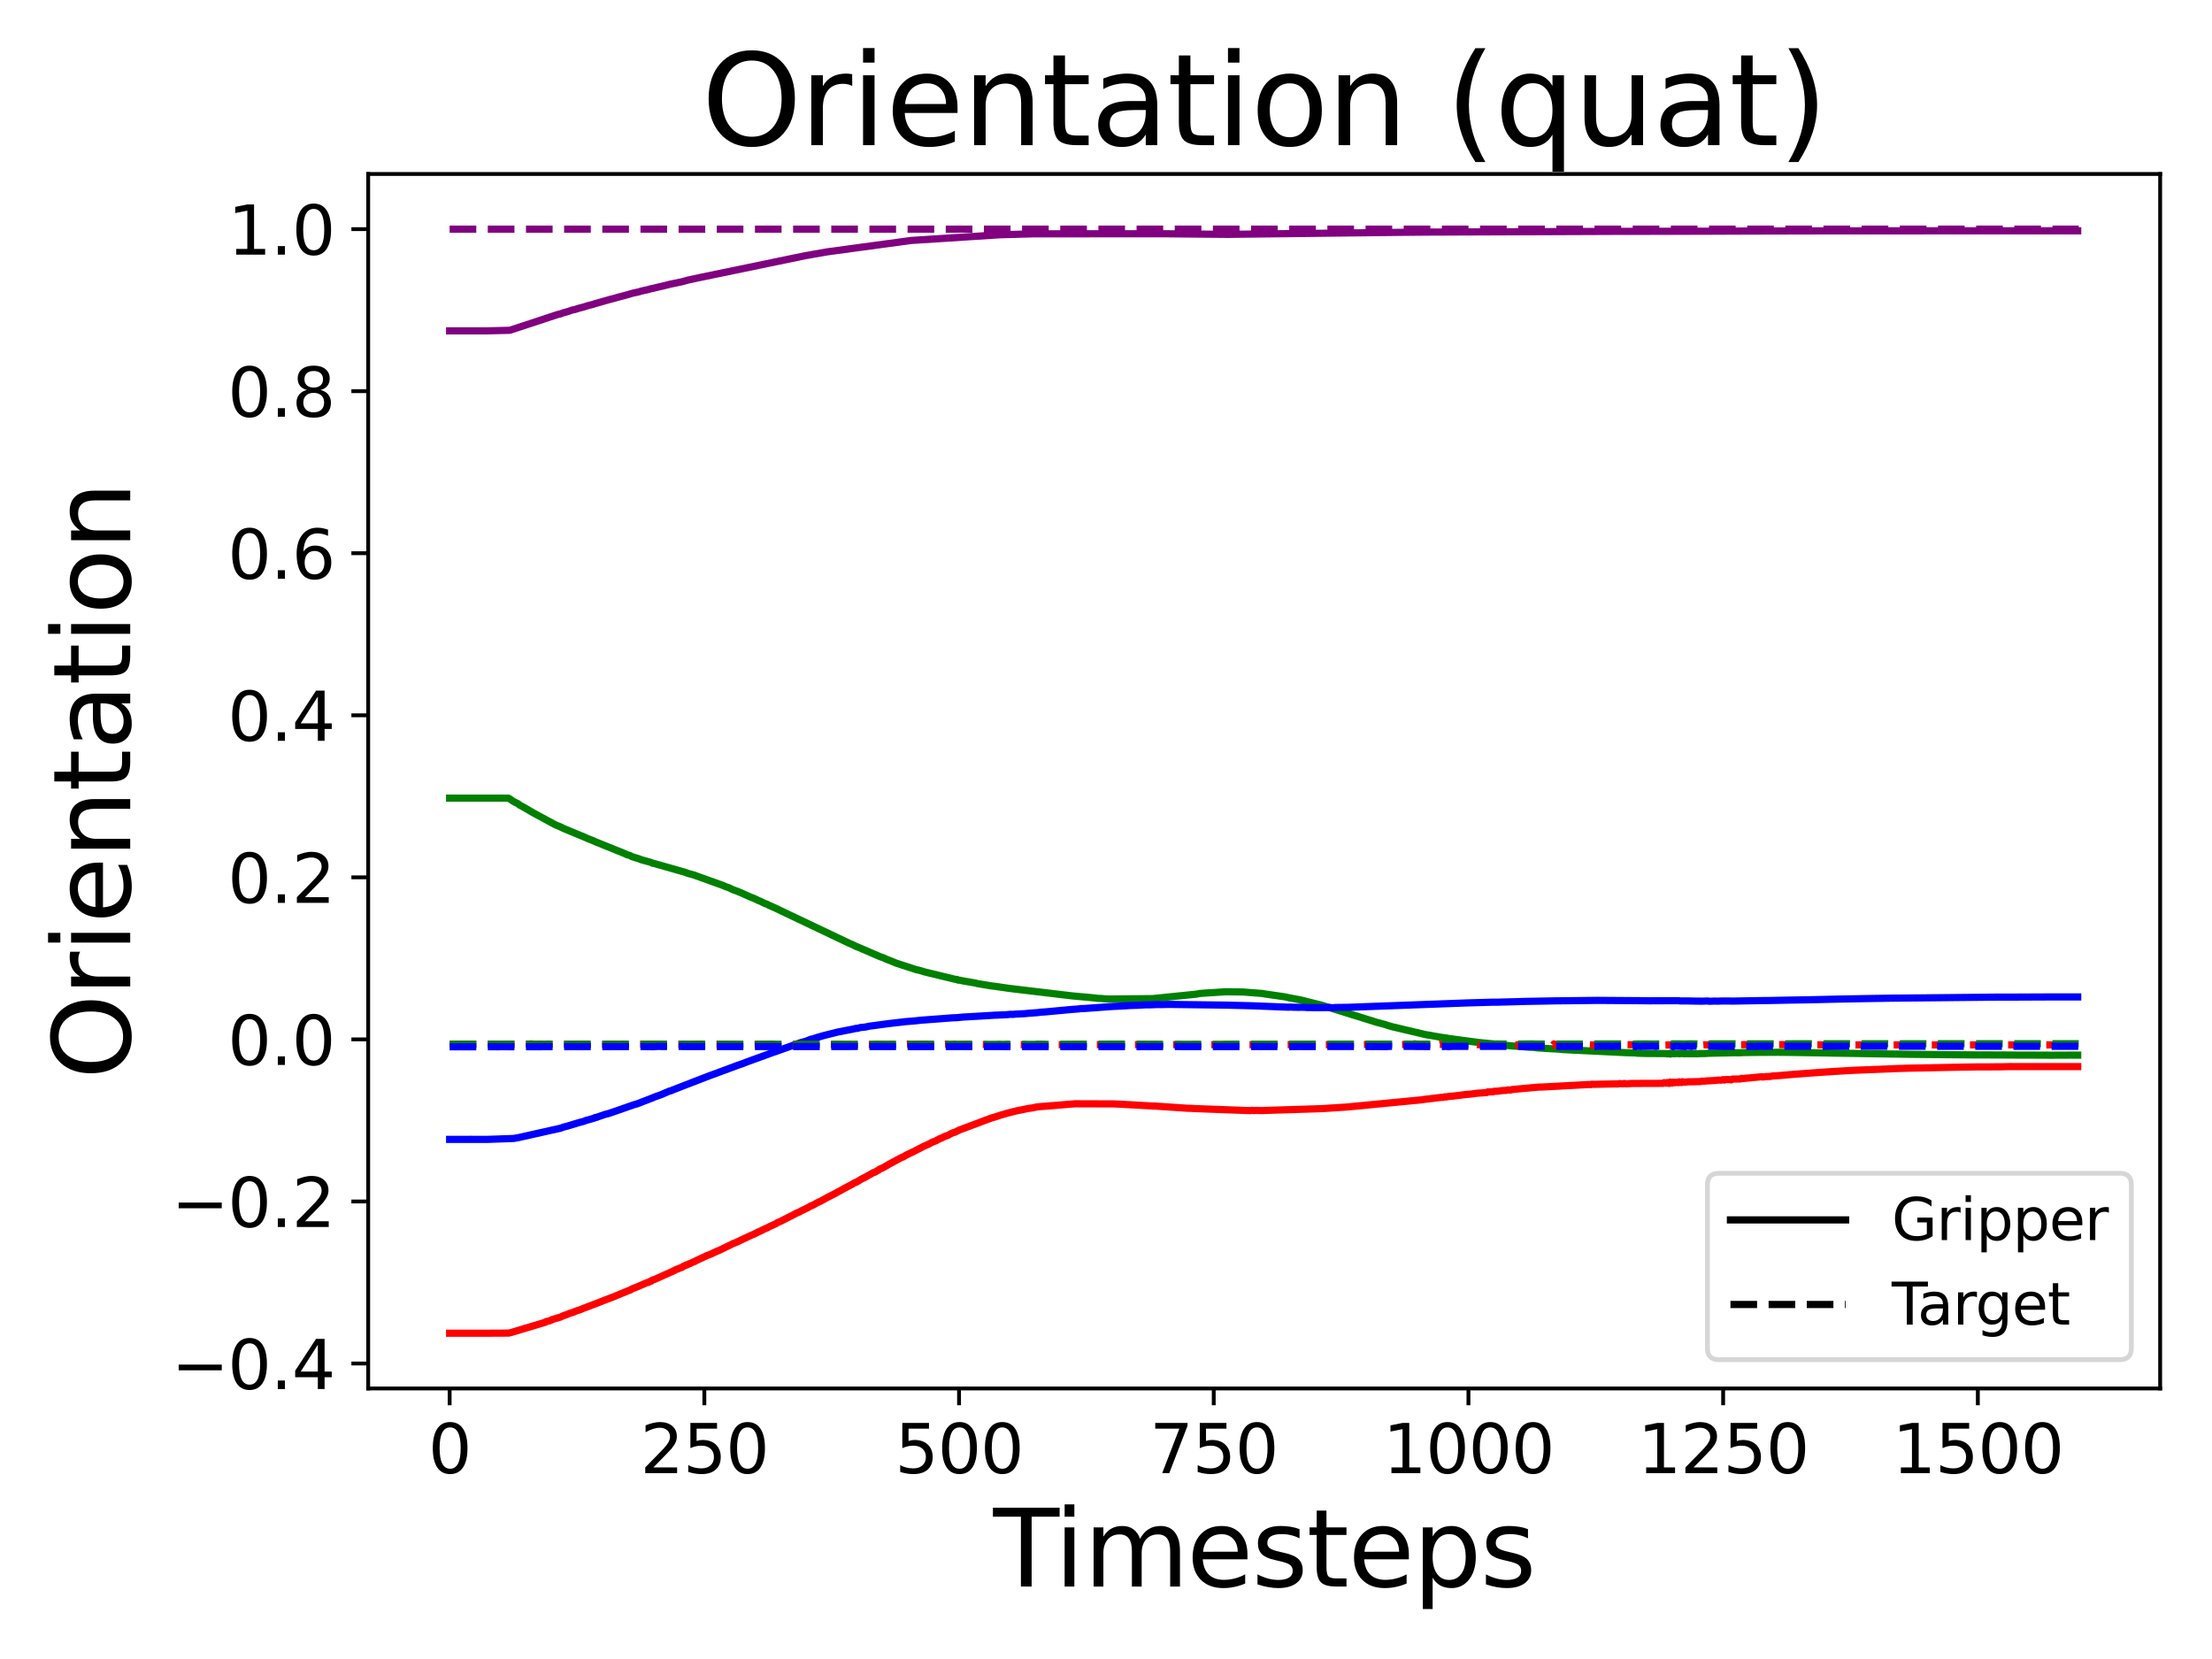 <?xml version="1.0" encoding="utf-8" standalone="no"?>
<!DOCTYPE svg PUBLIC "-//W3C//DTD SVG 1.1//EN"
  "http://www.w3.org/Graphics/SVG/1.1/DTD/svg11.dtd">
<svg xmlns:xlink="http://www.w3.org/1999/xlink" width="460.8pt" height="345.6pt" viewBox="0 0 460.8 345.6" xmlns="http://www.w3.org/2000/svg" version="1.1">
 <defs>
  <style type="text/css">*{stroke-linejoin: round; stroke-linecap: butt}</style>
 </defs>
 <g id="figure_1">
  <g id="patch_1">
   <path d="M 0 345.6 
L 460.8 345.6 
L 460.8 0 
L 0 0 
z
" style="fill: #ffffff"/>
  </g>
  <g id="axes_1">
   <g id="patch_2">
    <path d="M 76.7 289.24 
L 450 289.24 
L 450 36.24 
L 76.7 36.24 
z
" style="fill: #ffffff"/>
   </g>
   <g id="matplotlib.axis_1">
    <g id="xtick_1">
     <g id="line2d_1">
      <defs>
       <path id="mcdf84fc8a1" d="M 0 0 
L 0 3.5 
" style="stroke: #000000; stroke-width: 0.8"/>
      </defs>
      <g>
       <use xlink:href="#mcdf84fc8a1" x="93.668" y="289.24" style="stroke: #000000; stroke-width: 0.8"/>
      </g>
     </g>
     <g id="text_1">
      <!-- 0 -->
      <g transform="translate(89.214 306.878) scale(0.14 -0.14)">
       <defs>
        <path id="DejaVuSans-30" d="M 2034 4250 
Q 1547 4250 1301 3770 
Q 1056 3291 1056 2328 
Q 1056 1369 1301 889 
Q 1547 409 2034 409 
Q 2525 409 2770 889 
Q 3016 1369 3016 2328 
Q 3016 3291 2770 3770 
Q 2525 4250 2034 4250 
z
M 2034 4750 
Q 2819 4750 3233 4129 
Q 3647 3509 3647 2328 
Q 3647 1150 3233 529 
Q 2819 -91 2034 -91 
Q 1250 -91 836 529 
Q 422 1150 422 2328 
Q 422 3509 836 4129 
Q 1250 4750 2034 4750 
z
" transform="scale(0.016)"/>
       </defs>
       <use xlink:href="#DejaVuSans-30"/>
      </g>
     </g>
    </g>
    <g id="xtick_2">
     <g id="line2d_2">
      <g>
       <use xlink:href="#mcdf84fc8a1" x="146.727" y="289.24" style="stroke: #000000; stroke-width: 0.8"/>
      </g>
     </g>
     <g id="text_2">
      <!-- 250 -->
      <g transform="translate(133.366 306.878) scale(0.14 -0.14)">
       <defs>
        <path id="DejaVuSans-32" d="M 1228 531 
L 3431 531 
L 3431 0 
L 469 0 
L 469 531 
Q 828 903 1448 1529 
Q 2069 2156 2228 2338 
Q 2531 2678 2651 2914 
Q 2772 3150 2772 3378 
Q 2772 3750 2511 3984 
Q 2250 4219 1831 4219 
Q 1534 4219 1204 4116 
Q 875 4013 500 3803 
L 500 4441 
Q 881 4594 1212 4672 
Q 1544 4750 1819 4750 
Q 2544 4750 2975 4387 
Q 3406 4025 3406 3419 
Q 3406 3131 3298 2873 
Q 3191 2616 2906 2266 
Q 2828 2175 2409 1742 
Q 1991 1309 1228 531 
z
" transform="scale(0.016)"/>
        <path id="DejaVuSans-35" d="M 691 4666 
L 3169 4666 
L 3169 4134 
L 1269 4134 
L 1269 2991 
Q 1406 3038 1543 3061 
Q 1681 3084 1819 3084 
Q 2600 3084 3056 2656 
Q 3513 2228 3513 1497 
Q 3513 744 3044 326 
Q 2575 -91 1722 -91 
Q 1428 -91 1123 -41 
Q 819 9 494 109 
L 494 744 
Q 775 591 1075 516 
Q 1375 441 1709 441 
Q 2250 441 2565 725 
Q 2881 1009 2881 1497 
Q 2881 1984 2565 2268 
Q 2250 2553 1709 2553 
Q 1456 2553 1204 2497 
Q 953 2441 691 2322 
L 691 4666 
z
" transform="scale(0.016)"/>
       </defs>
       <use xlink:href="#DejaVuSans-32"/>
       <use xlink:href="#DejaVuSans-35" x="63.623"/>
       <use xlink:href="#DejaVuSans-30" x="127.246"/>
      </g>
     </g>
    </g>
    <g id="xtick_3">
     <g id="line2d_3">
      <g>
       <use xlink:href="#mcdf84fc8a1" x="199.786" y="289.24" style="stroke: #000000; stroke-width: 0.8"/>
      </g>
     </g>
     <g id="text_3">
      <!-- 500 -->
      <g transform="translate(186.424 306.878) scale(0.14 -0.14)">
       <use xlink:href="#DejaVuSans-35"/>
       <use xlink:href="#DejaVuSans-30" x="63.623"/>
       <use xlink:href="#DejaVuSans-30" x="127.246"/>
      </g>
     </g>
    </g>
    <g id="xtick_4">
     <g id="line2d_4">
      <g>
       <use xlink:href="#mcdf84fc8a1" x="252.844" y="289.24" style="stroke: #000000; stroke-width: 0.8"/>
      </g>
     </g>
     <g id="text_4">
      <!-- 750 -->
      <g transform="translate(239.483 306.878) scale(0.14 -0.14)">
       <defs>
        <path id="DejaVuSans-37" d="M 525 4666 
L 3525 4666 
L 3525 4397 
L 1831 0 
L 1172 0 
L 2766 4134 
L 525 4134 
L 525 4666 
z
" transform="scale(0.016)"/>
       </defs>
       <use xlink:href="#DejaVuSans-37"/>
       <use xlink:href="#DejaVuSans-35" x="63.623"/>
       <use xlink:href="#DejaVuSans-30" x="127.246"/>
      </g>
     </g>
    </g>
    <g id="xtick_5">
     <g id="line2d_5">
      <g>
       <use xlink:href="#mcdf84fc8a1" x="305.903" y="289.24" style="stroke: #000000; stroke-width: 0.8"/>
      </g>
     </g>
     <g id="text_5">
      <!-- 1000 -->
      <g transform="translate(288.088 306.878) scale(0.14 -0.14)">
       <defs>
        <path id="DejaVuSans-31" d="M 794 531 
L 1825 531 
L 1825 4091 
L 703 3866 
L 703 4441 
L 1819 4666 
L 2450 4666 
L 2450 531 
L 3481 531 
L 3481 0 
L 794 0 
L 794 531 
z
" transform="scale(0.016)"/>
       </defs>
       <use xlink:href="#DejaVuSans-31"/>
       <use xlink:href="#DejaVuSans-30" x="63.623"/>
       <use xlink:href="#DejaVuSans-30" x="127.246"/>
       <use xlink:href="#DejaVuSans-30" x="190.869"/>
      </g>
     </g>
    </g>
    <g id="xtick_6">
     <g id="line2d_6">
      <g>
       <use xlink:href="#mcdf84fc8a1" x="358.962" y="289.24" style="stroke: #000000; stroke-width: 0.8"/>
      </g>
     </g>
     <g id="text_6">
      <!-- 1250 -->
      <g transform="translate(341.147 306.878) scale(0.14 -0.14)">
       <use xlink:href="#DejaVuSans-31"/>
       <use xlink:href="#DejaVuSans-32" x="63.623"/>
       <use xlink:href="#DejaVuSans-35" x="127.246"/>
       <use xlink:href="#DejaVuSans-30" x="190.869"/>
      </g>
     </g>
    </g>
    <g id="xtick_7">
     <g id="line2d_7">
      <g>
       <use xlink:href="#mcdf84fc8a1" x="412.021" y="289.24" style="stroke: #000000; stroke-width: 0.8"/>
      </g>
     </g>
     <g id="text_7">
      <!-- 1500 -->
      <g transform="translate(394.206 306.878) scale(0.14 -0.14)">
       <use xlink:href="#DejaVuSans-31"/>
       <use xlink:href="#DejaVuSans-35" x="63.623"/>
       <use xlink:href="#DejaVuSans-30" x="127.246"/>
       <use xlink:href="#DejaVuSans-30" x="190.869"/>
      </g>
     </g>
    </g>
    <g id="text_8">
     <!-- Timesteps -->
     <g transform="translate(206.911 330.506) scale(0.22 -0.22)">
      <defs>
       <path id="DejaVuSans-54" d="M -19 4666 
L 3928 4666 
L 3928 4134 
L 2272 4134 
L 2272 0 
L 1638 0 
L 1638 4134 
L -19 4134 
L -19 4666 
z
" transform="scale(0.016)"/>
       <path id="DejaVuSans-69" d="M 603 3500 
L 1178 3500 
L 1178 0 
L 603 0 
L 603 3500 
z
M 603 4863 
L 1178 4863 
L 1178 4134 
L 603 4134 
L 603 4863 
z
" transform="scale(0.016)"/>
       <path id="DejaVuSans-6d" d="M 3328 2828 
Q 3544 3216 3844 3400 
Q 4144 3584 4550 3584 
Q 5097 3584 5394 3201 
Q 5691 2819 5691 2113 
L 5691 0 
L 5113 0 
L 5113 2094 
Q 5113 2597 4934 2840 
Q 4756 3084 4391 3084 
Q 3944 3084 3684 2787 
Q 3425 2491 3425 1978 
L 3425 0 
L 2847 0 
L 2847 2094 
Q 2847 2600 2669 2842 
Q 2491 3084 2119 3084 
Q 1678 3084 1418 2786 
Q 1159 2488 1159 1978 
L 1159 0 
L 581 0 
L 581 3500 
L 1159 3500 
L 1159 2956 
Q 1356 3278 1631 3431 
Q 1906 3584 2284 3584 
Q 2666 3584 2933 3390 
Q 3200 3197 3328 2828 
z
" transform="scale(0.016)"/>
       <path id="DejaVuSans-65" d="M 3597 1894 
L 3597 1613 
L 953 1613 
Q 991 1019 1311 708 
Q 1631 397 2203 397 
Q 2534 397 2845 478 
Q 3156 559 3463 722 
L 3463 178 
Q 3153 47 2828 -22 
Q 2503 -91 2169 -91 
Q 1331 -91 842 396 
Q 353 884 353 1716 
Q 353 2575 817 3079 
Q 1281 3584 2069 3584 
Q 2775 3584 3186 3129 
Q 3597 2675 3597 1894 
z
M 3022 2063 
Q 3016 2534 2758 2815 
Q 2500 3097 2075 3097 
Q 1594 3097 1305 2825 
Q 1016 2553 972 2059 
L 3022 2063 
z
" transform="scale(0.016)"/>
       <path id="DejaVuSans-73" d="M 2834 3397 
L 2834 2853 
Q 2591 2978 2328 3040 
Q 2066 3103 1784 3103 
Q 1356 3103 1142 2972 
Q 928 2841 928 2578 
Q 928 2378 1081 2264 
Q 1234 2150 1697 2047 
L 1894 2003 
Q 2506 1872 2764 1633 
Q 3022 1394 3022 966 
Q 3022 478 2636 193 
Q 2250 -91 1575 -91 
Q 1294 -91 989 -36 
Q 684 19 347 128 
L 347 722 
Q 666 556 975 473 
Q 1284 391 1588 391 
Q 1994 391 2212 530 
Q 2431 669 2431 922 
Q 2431 1156 2273 1281 
Q 2116 1406 1581 1522 
L 1381 1569 
Q 847 1681 609 1914 
Q 372 2147 372 2553 
Q 372 3047 722 3315 
Q 1072 3584 1716 3584 
Q 2034 3584 2315 3537 
Q 2597 3491 2834 3397 
z
" transform="scale(0.016)"/>
       <path id="DejaVuSans-74" d="M 1172 4494 
L 1172 3500 
L 2356 3500 
L 2356 3053 
L 1172 3053 
L 1172 1153 
Q 1172 725 1289 603 
Q 1406 481 1766 481 
L 2356 481 
L 2356 0 
L 1766 0 
Q 1100 0 847 248 
Q 594 497 594 1153 
L 594 3053 
L 172 3053 
L 172 3500 
L 594 3500 
L 594 4494 
L 1172 4494 
z
" transform="scale(0.016)"/>
       <path id="DejaVuSans-70" d="M 1159 525 
L 1159 -1331 
L 581 -1331 
L 581 3500 
L 1159 3500 
L 1159 2969 
Q 1341 3281 1617 3432 
Q 1894 3584 2278 3584 
Q 2916 3584 3314 3078 
Q 3713 2572 3713 1747 
Q 3713 922 3314 415 
Q 2916 -91 2278 -91 
Q 1894 -91 1617 61 
Q 1341 213 1159 525 
z
M 3116 1747 
Q 3116 2381 2855 2742 
Q 2594 3103 2138 3103 
Q 1681 3103 1420 2742 
Q 1159 2381 1159 1747 
Q 1159 1113 1420 752 
Q 1681 391 2138 391 
Q 2594 391 2855 752 
Q 3116 1113 3116 1747 
z
" transform="scale(0.016)"/>
      </defs>
      <use xlink:href="#DejaVuSans-54"/>
      <use xlink:href="#DejaVuSans-69" x="57.959"/>
      <use xlink:href="#DejaVuSans-6d" x="85.742"/>
      <use xlink:href="#DejaVuSans-65" x="183.154"/>
      <use xlink:href="#DejaVuSans-73" x="244.678"/>
      <use xlink:href="#DejaVuSans-74" x="296.777"/>
      <use xlink:href="#DejaVuSans-65" x="335.986"/>
      <use xlink:href="#DejaVuSans-70" x="397.51"/>
      <use xlink:href="#DejaVuSans-73" x="460.986"/>
     </g>
    </g>
   </g>
   <g id="matplotlib.axis_2">
    <g id="ytick_1">
     <g id="line2d_8">
      <defs>
       <path id="mf9271efa43" d="M 0 0 
L -3.5 0 
" style="stroke: #000000; stroke-width: 0.8"/>
      </defs>
      <g>
       <use xlink:href="#mf9271efa43" x="76.7" y="284.044" style="stroke: #000000; stroke-width: 0.8"/>
      </g>
     </g>
     <g id="text_9">
      <!-- −0.4 -->
      <g transform="translate(35.704 289.362) scale(0.14 -0.14)">
       <defs>
        <path id="DejaVuSans-2212" d="M 678 2272 
L 4684 2272 
L 4684 1741 
L 678 1741 
L 678 2272 
z
" transform="scale(0.016)"/>
        <path id="DejaVuSans-2e" d="M 684 794 
L 1344 794 
L 1344 0 
L 684 0 
L 684 794 
z
" transform="scale(0.016)"/>
        <path id="DejaVuSans-34" d="M 2419 4116 
L 825 1625 
L 2419 1625 
L 2419 4116 
z
M 2253 4666 
L 3047 4666 
L 3047 1625 
L 3713 1625 
L 3713 1100 
L 3047 1100 
L 3047 0 
L 2419 0 
L 2419 1100 
L 313 1100 
L 313 1709 
L 2253 4666 
z
" transform="scale(0.016)"/>
       </defs>
       <use xlink:href="#DejaVuSans-2212"/>
       <use xlink:href="#DejaVuSans-30" x="83.789"/>
       <use xlink:href="#DejaVuSans-2e" x="147.412"/>
       <use xlink:href="#DejaVuSans-34" x="179.199"/>
      </g>
     </g>
    </g>
    <g id="ytick_2">
     <g id="line2d_9">
      <g>
       <use xlink:href="#mf9271efa43" x="76.7" y="250.284" style="stroke: #000000; stroke-width: 0.8"/>
      </g>
     </g>
     <g id="text_10">
      <!-- −0.2 -->
      <g transform="translate(35.704 255.603) scale(0.14 -0.14)">
       <use xlink:href="#DejaVuSans-2212"/>
       <use xlink:href="#DejaVuSans-30" x="83.789"/>
       <use xlink:href="#DejaVuSans-2e" x="147.412"/>
       <use xlink:href="#DejaVuSans-32" x="179.199"/>
      </g>
     </g>
    </g>
    <g id="ytick_3">
     <g id="line2d_10">
      <g>
       <use xlink:href="#mf9271efa43" x="76.7" y="216.525" style="stroke: #000000; stroke-width: 0.8"/>
      </g>
     </g>
     <g id="text_11">
      <!-- 0.0 -->
      <g transform="translate(47.436 221.844) scale(0.14 -0.14)">
       <use xlink:href="#DejaVuSans-30"/>
       <use xlink:href="#DejaVuSans-2e" x="63.623"/>
       <use xlink:href="#DejaVuSans-30" x="95.41"/>
      </g>
     </g>
    </g>
    <g id="ytick_4">
     <g id="line2d_11">
      <g>
       <use xlink:href="#mf9271efa43" x="76.7" y="182.766" style="stroke: #000000; stroke-width: 0.8"/>
      </g>
     </g>
     <g id="text_12">
      <!-- 0.2 -->
      <g transform="translate(47.436 188.084) scale(0.14 -0.14)">
       <use xlink:href="#DejaVuSans-30"/>
       <use xlink:href="#DejaVuSans-2e" x="63.623"/>
       <use xlink:href="#DejaVuSans-32" x="95.41"/>
      </g>
     </g>
    </g>
    <g id="ytick_5">
     <g id="line2d_12">
      <g>
       <use xlink:href="#mf9271efa43" x="76.7" y="149.006" style="stroke: #000000; stroke-width: 0.8"/>
      </g>
     </g>
     <g id="text_13">
      <!-- 0.4 -->
      <g transform="translate(47.436 154.325) scale(0.14 -0.14)">
       <use xlink:href="#DejaVuSans-30"/>
       <use xlink:href="#DejaVuSans-2e" x="63.623"/>
       <use xlink:href="#DejaVuSans-34" x="95.41"/>
      </g>
     </g>
    </g>
    <g id="ytick_6">
     <g id="line2d_13">
      <g>
       <use xlink:href="#mf9271efa43" x="76.7" y="115.247" style="stroke: #000000; stroke-width: 0.8"/>
      </g>
     </g>
     <g id="text_14">
      <!-- 0.6 -->
      <g transform="translate(47.436 120.566) scale(0.14 -0.14)">
       <defs>
        <path id="DejaVuSans-36" d="M 2113 2584 
Q 1688 2584 1439 2293 
Q 1191 2003 1191 1497 
Q 1191 994 1439 701 
Q 1688 409 2113 409 
Q 2538 409 2786 701 
Q 3034 994 3034 1497 
Q 3034 2003 2786 2293 
Q 2538 2584 2113 2584 
z
M 3366 4563 
L 3366 3988 
Q 3128 4100 2886 4159 
Q 2644 4219 2406 4219 
Q 1781 4219 1451 3797 
Q 1122 3375 1075 2522 
Q 1259 2794 1537 2939 
Q 1816 3084 2150 3084 
Q 2853 3084 3261 2657 
Q 3669 2231 3669 1497 
Q 3669 778 3244 343 
Q 2819 -91 2113 -91 
Q 1303 -91 875 529 
Q 447 1150 447 2328 
Q 447 3434 972 4092 
Q 1497 4750 2381 4750 
Q 2619 4750 2861 4703 
Q 3103 4656 3366 4563 
z
" transform="scale(0.016)"/>
       </defs>
       <use xlink:href="#DejaVuSans-30"/>
       <use xlink:href="#DejaVuSans-2e" x="63.623"/>
       <use xlink:href="#DejaVuSans-36" x="95.41"/>
      </g>
     </g>
    </g>
    <g id="ytick_7">
     <g id="line2d_14">
      <g>
       <use xlink:href="#mf9271efa43" x="76.7" y="81.488" style="stroke: #000000; stroke-width: 0.8"/>
      </g>
     </g>
     <g id="text_15">
      <!-- 0.8 -->
      <g transform="translate(47.436 86.807) scale(0.14 -0.14)">
       <defs>
        <path id="DejaVuSans-38" d="M 2034 2216 
Q 1584 2216 1326 1975 
Q 1069 1734 1069 1313 
Q 1069 891 1326 650 
Q 1584 409 2034 409 
Q 2484 409 2743 651 
Q 3003 894 3003 1313 
Q 3003 1734 2745 1975 
Q 2488 2216 2034 2216 
z
M 1403 2484 
Q 997 2584 770 2862 
Q 544 3141 544 3541 
Q 544 4100 942 4425 
Q 1341 4750 2034 4750 
Q 2731 4750 3128 4425 
Q 3525 4100 3525 3541 
Q 3525 3141 3298 2862 
Q 3072 2584 2669 2484 
Q 3125 2378 3379 2068 
Q 3634 1759 3634 1313 
Q 3634 634 3220 271 
Q 2806 -91 2034 -91 
Q 1263 -91 848 271 
Q 434 634 434 1313 
Q 434 1759 690 2068 
Q 947 2378 1403 2484 
z
M 1172 3481 
Q 1172 3119 1398 2916 
Q 1625 2713 2034 2713 
Q 2441 2713 2670 2916 
Q 2900 3119 2900 3481 
Q 2900 3844 2670 4047 
Q 2441 4250 2034 4250 
Q 1625 4250 1398 4047 
Q 1172 3844 1172 3481 
z
" transform="scale(0.016)"/>
       </defs>
       <use xlink:href="#DejaVuSans-30"/>
       <use xlink:href="#DejaVuSans-2e" x="63.623"/>
       <use xlink:href="#DejaVuSans-38" x="95.41"/>
      </g>
     </g>
    </g>
    <g id="ytick_8">
     <g id="line2d_15">
      <g>
       <use xlink:href="#mf9271efa43" x="76.7" y="47.728" style="stroke: #000000; stroke-width: 0.8"/>
      </g>
     </g>
     <g id="text_16">
      <!-- 1.0 -->
      <g transform="translate(47.436 53.047) scale(0.14 -0.14)">
       <use xlink:href="#DejaVuSans-31"/>
       <use xlink:href="#DejaVuSans-2e" x="63.623"/>
       <use xlink:href="#DejaVuSans-30" x="95.41"/>
      </g>
     </g>
    </g>
    <g id="text_17">
     <!-- Orientation -->
     <g transform="translate(27.129 224.84) rotate(-90) scale(0.22 -0.22)">
      <defs>
       <path id="DejaVuSans-4f" d="M 2522 4238 
Q 1834 4238 1429 3725 
Q 1025 3213 1025 2328 
Q 1025 1447 1429 934 
Q 1834 422 2522 422 
Q 3209 422 3611 934 
Q 4013 1447 4013 2328 
Q 4013 3213 3611 3725 
Q 3209 4238 2522 4238 
z
M 2522 4750 
Q 3503 4750 4090 4092 
Q 4678 3434 4678 2328 
Q 4678 1225 4090 567 
Q 3503 -91 2522 -91 
Q 1538 -91 948 565 
Q 359 1222 359 2328 
Q 359 3434 948 4092 
Q 1538 4750 2522 4750 
z
" transform="scale(0.016)"/>
       <path id="DejaVuSans-72" d="M 2631 2963 
Q 2534 3019 2420 3045 
Q 2306 3072 2169 3072 
Q 1681 3072 1420 2755 
Q 1159 2438 1159 1844 
L 1159 0 
L 581 0 
L 581 3500 
L 1159 3500 
L 1159 2956 
Q 1341 3275 1631 3429 
Q 1922 3584 2338 3584 
Q 2397 3584 2469 3576 
Q 2541 3569 2628 3553 
L 2631 2963 
z
" transform="scale(0.016)"/>
       <path id="DejaVuSans-6e" d="M 3513 2113 
L 3513 0 
L 2938 0 
L 2938 2094 
Q 2938 2591 2744 2837 
Q 2550 3084 2163 3084 
Q 1697 3084 1428 2787 
Q 1159 2491 1159 1978 
L 1159 0 
L 581 0 
L 581 3500 
L 1159 3500 
L 1159 2956 
Q 1366 3272 1645 3428 
Q 1925 3584 2291 3584 
Q 2894 3584 3203 3211 
Q 3513 2838 3513 2113 
z
" transform="scale(0.016)"/>
       <path id="DejaVuSans-61" d="M 2194 1759 
Q 1497 1759 1228 1600 
Q 959 1441 959 1056 
Q 959 750 1161 570 
Q 1363 391 1709 391 
Q 2188 391 2477 730 
Q 2766 1069 2766 1631 
L 2766 1759 
L 2194 1759 
z
M 3341 1997 
L 3341 0 
L 2766 0 
L 2766 531 
Q 2569 213 2275 61 
Q 1981 -91 1556 -91 
Q 1019 -91 701 211 
Q 384 513 384 1019 
Q 384 1609 779 1909 
Q 1175 2209 1959 2209 
L 2766 2209 
L 2766 2266 
Q 2766 2663 2505 2880 
Q 2244 3097 1772 3097 
Q 1472 3097 1187 3025 
Q 903 2953 641 2809 
L 641 3341 
Q 956 3463 1253 3523 
Q 1550 3584 1831 3584 
Q 2591 3584 2966 3190 
Q 3341 2797 3341 1997 
z
" transform="scale(0.016)"/>
       <path id="DejaVuSans-6f" d="M 1959 3097 
Q 1497 3097 1228 2736 
Q 959 2375 959 1747 
Q 959 1119 1226 758 
Q 1494 397 1959 397 
Q 2419 397 2687 759 
Q 2956 1122 2956 1747 
Q 2956 2369 2687 2733 
Q 2419 3097 1959 3097 
z
M 1959 3584 
Q 2709 3584 3137 3096 
Q 3566 2609 3566 1747 
Q 3566 888 3137 398 
Q 2709 -91 1959 -91 
Q 1206 -91 779 398 
Q 353 888 353 1747 
Q 353 2609 779 3096 
Q 1206 3584 1959 3584 
z
" transform="scale(0.016)"/>
      </defs>
      <use xlink:href="#DejaVuSans-4f"/>
      <use xlink:href="#DejaVuSans-72" x="78.711"/>
      <use xlink:href="#DejaVuSans-69" x="119.824"/>
      <use xlink:href="#DejaVuSans-65" x="147.607"/>
      <use xlink:href="#DejaVuSans-6e" x="209.131"/>
      <use xlink:href="#DejaVuSans-74" x="272.51"/>
      <use xlink:href="#DejaVuSans-61" x="311.719"/>
      <use xlink:href="#DejaVuSans-74" x="372.998"/>
      <use xlink:href="#DejaVuSans-69" x="412.207"/>
      <use xlink:href="#DejaVuSans-6f" x="439.99"/>
      <use xlink:href="#DejaVuSans-6e" x="501.172"/>
     </g>
    </g>
   </g>
   <g id="line2d_16">
    <path d="M 93.668 277.732 
L 99.399 277.731 
L 101.733 277.73 
L 105.978 277.708 
L 106.402 277.605 
L 113.618 275.446 
L 113.83 275.289 
L 114.467 275.17 
L 115.104 274.86 
L 116.802 274.359 
L 117.226 274.146 
L 118.075 273.842 
L 118.712 273.577 
L 119.349 273.397 
L 119.985 273.114 
L 120.834 272.851 
L 121.471 272.576 
L 122.108 272.339 
L 124.654 271.37 
L 125.928 270.86 
L 128.05 270.057 
L 128.475 269.863 
L 129.536 269.433 
L 131.022 268.823 
L 131.234 268.775 
L 131.658 268.502 
L 132.719 268.083 
L 134.842 267.17 
L 135.054 267.154 
L 135.478 266.904 
L 135.691 266.869 
L 135.903 266.663 
L 136.327 266.534 
L 136.752 266.354 
L 138.662 265.497 
L 140.148 264.841 
L 140.997 264.395 
L 141.209 264.37 
L 141.633 264.148 
L 142.058 264.028 
L 142.27 263.831 
L 142.694 263.679 
L 142.907 263.512 
L 143.119 263.508 
L 143.543 263.254 
L 143.756 263.221 
L 144.392 262.901 
L 144.605 262.848 
L 145.029 262.611 
L 147.364 261.519 
L 148 261.293 
L 149.274 260.689 
L 149.91 260.433 
L 151.608 259.606 
L 152.033 259.408 
L 152.669 259.069 
L 153.306 258.837 
L 155.004 258.036 
L 155.853 257.634 
L 156.49 257.328 
L 157.126 257.079 
L 157.975 256.63 
L 158.4 256.457 
L 159.461 255.912 
L 159.673 255.873 
L 160.31 255.518 
L 161.583 254.945 
L 162.008 254.672 
L 162.645 254.412 
L 164.342 253.54 
L 164.767 253.334 
L 166.04 252.663 
L 166.465 252.512 
L 166.889 252.264 
L 167.314 252.06 
L 168.163 251.648 
L 168.799 251.271 
L 169.436 251.016 
L 170.285 250.529 
L 170.922 250.245 
L 172.407 249.427 
L 174.105 248.565 
L 174.742 248.187 
L 175.166 247.985 
L 175.803 247.609 
L 176.228 247.395 
L 176.864 247.04 
L 177.289 246.839 
L 177.925 246.457 
L 178.562 246.178 
L 179.411 245.644 
L 179.836 245.447 
L 180.472 245.111 
L 180.897 244.866 
L 181.958 244.259 
L 182.17 244.23 
L 182.807 243.849 
L 183.019 243.77 
L 183.231 243.555 
L 183.868 243.304 
L 184.505 242.94 
L 185.141 242.563 
L 187.9 241.071 
L 188.113 241.04 
L 188.749 240.648 
L 190.66 239.723 
L 191.296 239.38 
L 191.721 239.179 
L 192.357 238.834 
L 193.419 238.37 
L 194.268 237.911 
L 194.904 237.68 
L 195.753 237.223 
L 196.178 237.061 
L 196.814 236.737 
L 197.451 236.523 
L 198.3 236.048 
L 198.937 235.863 
L 199.786 235.43 
L 200.635 235.107 
L 206.577 232.88 
L 207.214 232.707 
L 208.487 232.288 
L 209.336 232.055 
L 209.761 231.912 
L 211.883 231.383 
L 213.156 231.136 
L 214.218 230.91 
L 215.067 230.797 
L 215.915 230.612 
L 216.764 230.524 
L 223.98 229.936 
L 232.045 229.963 
L 233.955 230.057 
L 239.898 230.391 
L 240.535 230.407 
L 247.326 230.868 
L 248.175 230.889 
L 248.812 230.934 
L 260.485 231.368 
L 260.697 231.296 
L 261.122 231.34 
L 261.758 231.324 
L 263.032 231.353 
L 263.456 231.323 
L 263.881 231.313 
L 275.341 230.951 
L 280.647 230.609 
L 296.14 229.115 
L 296.989 228.979 
L 297.414 228.949 
L 299.748 228.653 
L 300.385 228.594 
L 300.597 228.605 
L 301.022 228.483 
L 301.234 228.531 
L 301.658 228.425 
L 302.72 228.336 
L 304.842 228.071 
L 305.266 228.011 
L 305.691 227.976 
L 306.54 227.903 
L 307.601 227.75 
L 309.723 227.599 
L 309.936 227.456 
L 310.36 227.461 
L 310.785 227.422 
L 310.997 227.459 
L 311.209 227.344 
L 312.058 227.31 
L 312.907 227.184 
L 313.756 227.147 
L 314.18 227.037 
L 314.605 227.093 
L 315.029 226.966 
L 317.152 226.769 
L 318.213 226.672 
L 320.547 226.459 
L 321.396 226.442 
L 331.159 225.914 
L 331.371 225.959 
L 331.584 225.861 
L 332.008 225.887 
L 336.677 225.794 
L 336.889 225.834 
L 337.314 225.734 
L 338.163 225.778 
L 338.375 225.706 
L 338.8 225.79 
L 339.861 225.706 
L 346.44 225.684 
L 346.652 225.537 
L 347.077 225.64 
L 347.289 225.51 
L 347.713 225.702 
L 347.926 225.408 
L 348.35 225.625 
L 348.562 225.43 
L 348.987 225.549 
L 349.199 225.45 
L 349.623 225.532 
L 349.836 225.363 
L 350.26 225.515 
L 350.472 225.346 
L 350.897 225.451 
L 351.746 225.35 
L 352.595 225.344 
L 354.293 225.306 
L 354.505 225.213 
L 354.929 225.236 
L 355.566 225.169 
L 357.052 225.101 
L 357.901 225.004 
L 358.537 225.02 
L 358.962 224.908 
L 359.174 224.995 
L 359.386 224.897 
L 360.023 224.893 
L 360.66 224.948 
L 360.872 224.792 
L 362.57 224.77 
L 362.782 224.64 
L 363.207 224.694 
L 363.631 224.617 
L 364.055 224.591 
L 367.027 224.302 
L 367.239 224.366 
L 367.876 224.271 
L 368.725 224.251 
L 369.361 224.128 
L 370.21 224.098 
L 373.394 223.826 
L 377.426 223.518 
L 381.459 223.245 
L 383.157 223.139 
L 384.854 223.038 
L 386.34 222.957 
L 395.678 222.58 
L 398.013 222.514 
L 408.413 222.306 
L 409.898 222.288 
L 412.233 222.249 
L 413.931 222.258 
L 415.629 222.234 
L 416.69 222.235 
L 418.812 222.183 
L 420.298 222.198 
L 421.359 222.192 
L 432.82 222.192 
L 432.82 222.192 
" clip-path="url(#p8db42d914a)" style="fill: none; stroke: #ff0000; stroke-width: 1.5; stroke-linecap: square"/>
   </g>
   <g id="line2d_17">
    <path d="M 93.668 166.264 
L 104.068 166.267 
L 105.978 166.288 
L 106.827 166.866 
L 107.251 167.112 
L 107.888 167.409 
L 108.312 167.748 
L 109.161 168.198 
L 110.647 169.069 
L 111.284 169.435 
L 115.741 171.848 
L 116.377 172.09 
L 117.651 172.69 
L 121.683 174.353 
L 122.532 174.745 
L 123.381 175.051 
L 124.018 175.344 
L 124.442 175.518 
L 129.96 177.746 
L 130.597 178.04 
L 131.234 178.222 
L 131.658 178.457 
L 133.144 178.911 
L 133.568 179.091 
L 135.691 179.678 
L 135.903 179.821 
L 136.327 179.899 
L 136.964 180.077 
L 142.694 181.704 
L 143.331 181.951 
L 144.605 182.284 
L 145.029 182.452 
L 150.547 184.432 
L 151.184 184.712 
L 151.821 184.917 
L 152.669 185.335 
L 153.518 185.637 
L 154.367 185.987 
L 155.004 186.272 
L 155.853 186.652 
L 156.49 186.932 
L 157.126 187.167 
L 157.975 187.593 
L 158.4 187.752 
L 159.461 188.273 
L 159.673 188.303 
L 160.31 188.644 
L 161.583 189.193 
L 162.22 189.503 
L 162.857 189.816 
L 176.864 196.475 
L 177.713 196.836 
L 178.35 197.167 
L 178.774 197.319 
L 179.623 197.685 
L 183.444 199.335 
L 184.08 199.543 
L 184.505 199.763 
L 185.99 200.341 
L 186.627 200.615 
L 190.872 201.998 
L 191.508 202.132 
L 192.57 202.456 
L 199.149 204.051 
L 199.361 204.032 
L 199.573 204.174 
L 199.998 204.202 
L 200.422 204.306 
L 203.181 204.781 
L 203.606 204.898 
L 204.455 205.036 
L 206.577 205.394 
L 207.214 205.46 
L 209.973 205.861 
L 211.034 205.996 
L 223.344 207.458 
L 225.678 207.673 
L 226.739 207.768 
L 228.013 207.892 
L 228.65 207.974 
L 229.499 208.006 
L 230.135 208.073 
L 231.196 208.116 
L 240.11 208.026 
L 240.535 207.984 
L 249.236 207.098 
L 249.873 206.968 
L 250.934 206.884 
L 255.391 206.602 
L 258.999 206.65 
L 263.032 206.967 
L 263.456 207.055 
L 263.881 207.115 
L 267.701 207.664 
L 268.55 207.858 
L 270.884 208.287 
L 275.341 209.408 
L 286.165 212.768 
L 286.59 212.909 
L 288.712 213.481 
L 289.137 213.631 
L 289.985 213.879 
L 296.989 215.531 
L 297.626 215.628 
L 299.748 216.008 
L 300.385 216.115 
L 301.234 216.222 
L 301.871 216.346 
L 308.025 217.167 
L 310.997 217.463 
L 311.421 217.546 
L 313.331 217.725 
L 315.241 217.909 
L 316.515 217.987 
L 318.425 218.15 
L 319.486 218.19 
L 320.335 218.295 
L 322.882 218.461 
L 323.943 218.515 
L 324.368 218.528 
L 325.641 218.647 
L 326.49 218.691 
L 338.587 219.284 
L 340.71 219.344 
L 341.134 219.408 
L 343.044 219.46 
L 347.077 219.479 
L 347.289 219.545 
L 347.713 219.45 
L 347.926 219.585 
L 348.35 219.487 
L 348.775 219.51 
L 349.623 219.46 
L 349.836 219.529 
L 350.26 219.457 
L 350.685 219.508 
L 351.534 219.505 
L 353.656 219.521 
L 354.293 219.474 
L 355.142 219.47 
L 355.991 219.417 
L 361.509 219.297 
L 362.145 219.322 
L 363.207 219.268 
L 364.904 219.242 
L 370.423 219.209 
L 373.818 219.247 
L 375.092 219.266 
L 379.973 219.344 
L 382.944 219.4 
L 386.34 219.447 
L 390.797 219.522 
L 398.225 219.636 
L 401.621 219.669 
L 411.172 219.756 
L 416.265 219.768 
L 420.722 219.794 
L 423.693 219.8 
L 427.089 219.817 
L 431.122 219.8 
L 432.82 219.802 
L 432.82 219.802 
" clip-path="url(#p8db42d914a)" style="fill: none; stroke: #008000; stroke-width: 1.5; stroke-linecap: square"/>
   </g>
   <g id="line2d_18">
    <path d="M 93.668 237.357 
L 98.125 237.349 
L 101.521 237.357 
L 107.039 237.159 
L 108.1 236.962 
L 116.802 235.017 
L 117.438 234.778 
L 118.075 234.622 
L 120.622 233.852 
L 121.683 233.572 
L 122.108 233.397 
L 123.806 232.927 
L 124.018 232.782 
L 124.23 232.793 
L 124.654 232.624 
L 126.14 232.12 
L 126.777 231.966 
L 127.838 231.607 
L 131.446 230.351 
L 132.083 230.128 
L 132.719 229.95 
L 133.144 229.796 
L 133.781 229.538 
L 135.903 228.723 
L 136.327 228.537 
L 137.813 228.008 
L 138.238 227.816 
L 139.511 227.267 
L 139.723 227.252 
L 140.148 227.053 
L 147.788 224.096 
L 148.425 223.871 
L 153.731 221.902 
L 154.792 221.541 
L 155.429 221.283 
L 157.339 220.587 
L 157.975 220.354 
L 158.612 220.129 
L 160.947 219.27 
L 161.796 218.989 
L 162.857 218.602 
L 164.767 217.924 
L 165.404 217.697 
L 165.828 217.517 
L 166.889 217.173 
L 167.95 216.88 
L 168.799 216.528 
L 169.436 216.385 
L 170.073 216.158 
L 171.558 215.737 
L 174.53 214.993 
L 177.713 214.375 
L 178.35 214.223 
L 178.562 214.247 
L 179.199 214.062 
L 180.26 213.951 
L 181.109 213.77 
L 182.17 213.633 
L 185.141 213.232 
L 187.9 212.916 
L 188.537 212.835 
L 190.66 212.662 
L 191.296 212.588 
L 191.933 212.521 
L 196.602 212.171 
L 198.3 212.037 
L 199.361 211.996 
L 200.635 211.87 
L 201.696 211.813 
L 206.365 211.538 
L 207.002 211.493 
L 209.336 211.401 
L 209.761 211.38 
L 210.397 211.304 
L 211.034 211.315 
L 211.671 211.253 
L 213.581 211.16 
L 214.218 211.088 
L 216.128 210.949 
L 216.764 210.862 
L 217.826 210.791 
L 223.131 210.296 
L 224.617 210.185 
L 225.254 210.101 
L 225.891 210.093 
L 231.833 209.658 
L 233.319 209.593 
L 235.441 209.465 
L 236.927 209.419 
L 238.625 209.324 
L 239.686 209.319 
L 241.171 209.257 
L 241.808 209.274 
L 243.506 209.233 
L 255.391 209.386 
L 259.211 209.48 
L 260.909 209.524 
L 268.338 209.817 
L 268.974 209.793 
L 269.399 209.823 
L 270.248 209.839 
L 271.309 209.833 
L 271.733 209.84 
L 272.37 209.896 
L 273.007 209.892 
L 274.28 209.915 
L 274.705 209.911 
L 277.039 209.886 
L 277.676 209.941 
L 278.1 209.88 
L 280.859 209.844 
L 305.691 208.924 
L 307.601 208.87 
L 310.997 208.771 
L 312.058 208.771 
L 313.119 208.74 
L 315.029 208.692 
L 317.788 208.61 
L 322.245 208.532 
L 323.731 208.499 
L 324.792 208.487 
L 325.641 208.482 
L 332.857 208.397 
L 341.559 208.461 
L 343.681 208.486 
L 345.591 208.475 
L 349.623 208.461 
L 350.048 208.516 
L 350.897 208.519 
L 351.746 208.519 
L 352.383 208.527 
L 353.231 208.555 
L 354.717 208.56 
L 355.778 208.522 
L 355.991 208.581 
L 356.415 208.577 
L 357.052 208.544 
L 357.901 208.561 
L 358.537 208.533 
L 360.235 208.528 
L 360.872 208.547 
L 367.239 208.434 
L 368.088 208.434 
L 372.333 208.348 
L 377.002 208.267 
L 383.157 208.126 
L 385.916 208.077 
L 388.25 208.032 
L 394.193 207.935 
L 416.053 207.718 
L 419.449 207.714 
L 426.877 207.682 
L 430.273 207.68 
L 432.82 207.68 
L 432.82 207.68 
" clip-path="url(#p8db42d914a)" style="fill: none; stroke: #0000ff; stroke-width: 1.5; stroke-linecap: square"/>
   </g>
   <g id="line2d_19">
    <path d="M 93.668 68.925 
L 101.309 68.925 
L 106.19 68.804 
L 109.161 67.832 
L 116.165 65.518 
L 116.802 65.379 
L 117.226 65.198 
L 118.5 64.84 
L 119.136 64.608 
L 119.773 64.475 
L 120.622 64.203 
L 121.683 63.926 
L 122.532 63.653 
L 123.381 63.442 
L 124.018 63.24 
L 124.654 63.063 
L 127.201 62.335 
L 128.05 62.127 
L 128.687 61.924 
L 129.536 61.716 
L 131.022 61.312 
L 131.658 61.112 
L 133.144 60.783 
L 133.568 60.641 
L 135.054 60.318 
L 135.478 60.182 
L 136.115 60.048 
L 137.389 59.743 
L 138.238 59.548 
L 139.511 59.224 
L 142.058 58.694 
L 142.694 58.52 
L 143.331 58.346 
L 145.878 57.797 
L 167.738 53.268 
L 168.587 53.129 
L 169.648 52.931 
L 172.407 52.452 
L 189.811 50.091 
L 208.275 48.904 
L 215.279 48.711 
L 242.657 48.692 
L 247.114 48.745 
L 255.816 48.819 
L 291.471 48.402 
L 297.414 48.348 
L 336.04 48.198 
L 354.293 48.171 
L 362.782 48.137 
L 368.725 48.121 
L 382.095 48.092 
L 414.992 48.086 
L 432.82 48.087 
L 432.82 48.087 
" clip-path="url(#p8db42d914a)" style="fill: none; stroke: #800080; stroke-width: 1.5; stroke-linecap: square"/>
   </g>
   <g id="line2d_20">
    <path d="M 93.668 217.523 
L 110.435 217.502 
L 110.647 217.456 
L 111.071 217.503 
L 111.92 217.563 
L 112.345 217.497 
L 112.982 217.554 
L 114.255 217.493 
L 114.892 217.55 
L 115.953 217.553 
L 120.622 217.505 
L 121.046 217.555 
L 121.683 217.519 
L 122.957 217.564 
L 123.806 217.512 
L 124.654 217.546 
L 125.503 217.546 
L 125.928 217.571 
L 126.777 217.522 
L 127.626 217.55 
L 128.262 217.528 
L 128.899 217.573 
L 129.111 217.615 
L 129.536 217.5 
L 130.809 217.568 
L 131.658 217.495 
L 132.083 217.56 
L 133.993 217.53 
L 134.63 217.56 
L 135.054 217.521 
L 135.691 217.535 
L 136.752 217.539 
L 137.389 217.538 
L 138.025 217.564 
L 138.45 217.542 
L 139.086 217.527 
L 140.997 217.529 
L 142.907 217.545 
L 143.543 217.557 
L 145.241 217.529 
L 146.302 217.509 
L 147.364 217.565 
L 149.061 217.54 
L 152.882 217.562 
L 153.306 217.59 
L 155.004 217.599 
L 155.429 217.581 
L 156.065 217.57 
L 156.49 217.558 
L 157.126 217.587 
L 158.4 217.546 
L 159.461 217.54 
L 161.159 217.517 
L 161.583 217.634 
L 164.555 217.582 
L 165.404 217.587 
L 167.101 217.555 
L 167.738 217.593 
L 168.375 217.542 
L 169.012 217.576 
L 171.558 217.542 
L 171.983 217.589 
L 172.407 217.576 
L 174.317 217.595 
L 174.954 217.571 
L 176.652 217.616 
L 177.077 217.56 
L 177.289 217.667 
L 177.713 217.624 
L 178.35 217.587 
L 179.836 217.622 
L 180.26 217.58 
L 181.321 217.588 
L 181.746 217.612 
L 182.17 217.542 
L 184.929 217.599 
L 185.566 217.563 
L 186.627 217.609 
L 187.264 217.597 
L 189.174 217.494 
L 189.598 217.563 
L 192.994 217.522 
L 193.419 217.565 
L 194.904 217.59 
L 195.329 217.579 
L 195.753 217.59 
L 196.178 217.526 
L 196.602 217.54 
L 197.027 217.521 
L 197.451 217.555 
L 197.663 217.667 
L 198.088 217.617 
L 198.937 217.524 
L 199.149 217.637 
L 200.847 217.556 
L 204.455 217.582 
L 205.092 217.598 
L 205.728 217.671 
L 207.426 217.67 
L 207.638 217.682 
L 208.063 217.577 
L 208.487 217.642 
L 209.336 217.699 
L 209.548 217.59 
L 209.973 217.581 
L 215.915 217.687 
L 216.128 217.552 
L 218.038 217.634 
L 222.495 217.633 
L 225.042 217.623 
L 225.678 217.59 
L 226.103 217.67 
L 226.527 217.628 
L 227.164 217.618 
L 281.496 217.614 
L 281.921 217.553 
L 283.194 217.638 
L 283.618 217.605 
L 284.68 217.582 
L 285.316 217.561 
L 287.863 217.617 
L 288.5 217.579 
L 289.349 217.616 
L 293.169 217.587 
L 294.442 217.611 
L 294.655 217.449 
L 296.353 217.635 
L 296.777 217.552 
L 297.414 217.606 
L 297.626 217.626 
L 298.05 217.535 
L 299.536 217.639 
L 299.961 217.536 
L 300.597 217.582 
L 301.022 217.535 
L 301.446 217.564 
L 302.507 217.549 
L 302.72 217.672 
L 303.569 217.581 
L 303.993 217.544 
L 304.417 217.615 
L 304.63 217.645 
L 305.054 217.572 
L 305.479 217.673 
L 307.177 217.629 
L 307.389 217.502 
L 307.813 217.614 
L 309.087 217.623 
L 309.936 217.571 
L 312.482 217.623 
L 312.695 217.525 
L 312.907 217.663 
L 313.544 217.574 
L 314.18 217.627 
L 315.029 217.587 
L 315.666 217.646 
L 316.303 217.65 
L 316.727 217.639 
L 317.364 217.649 
L 317.576 217.552 
L 317.788 217.669 
L 319.274 217.577 
L 319.486 217.696 
L 320.335 217.607 
L 321.184 217.671 
L 321.821 217.606 
L 322.67 217.628 
L 322.882 217.582 
L 323.094 217.699 
L 323.519 217.708 
L 323.731 217.46 
L 323.943 217.666 
L 325.853 217.696 
L 326.49 217.64 
L 327.551 217.66 
L 328.188 217.593 
L 328.612 217.618 
L 329.461 217.615 
L 329.886 217.607 
L 332.008 217.712 
L 332.432 217.53 
L 333.918 217.621 
L 336.889 217.543 
L 337.314 217.742 
L 338.163 217.606 
L 340.497 217.648 
L 342.408 217.661 
L 343.256 217.68 
L 343.469 217.565 
L 344.318 217.741 
L 344.742 217.676 
L 345.379 217.635 
L 346.652 217.701 
L 348.775 217.666 
L 348.987 217.758 
L 350.048 217.653 
L 350.472 217.659 
L 353.019 217.647 
L 353.231 217.565 
L 354.08 217.709 
L 354.929 217.646 
L 355.566 217.69 
L 355.991 217.595 
L 357.264 217.668 
L 357.476 217.599 
L 357.688 217.738 
L 358.537 217.647 
L 358.962 217.687 
L 361.721 217.587 
L 362.145 217.657 
L 362.57 217.635 
L 364.268 217.609 
L 368.088 217.592 
L 368.3 217.505 
L 369.149 217.601 
L 381.671 217.664 
L 386.765 217.667 
L 389.311 217.656 
L 394.405 217.669 
L 399.074 217.663 
L 402.682 217.673 
L 405.866 217.665 
L 410.323 217.671 
L 415.629 217.668 
L 418.812 217.668 
L 421.996 217.668 
L 433.032 217.662 
L 433.032 217.662 
" clip-path="url(#p8db42d914a)" style="fill: none; stroke-dasharray: 5.55,2.4; stroke-dashoffset: 0; stroke: #ff0000; stroke-width: 1.5"/>
   </g>
   <g id="line2d_21">
    <path d="M 93.668 217.525 
L 203.818 217.563 
L 205.728 217.568 
L 207.851 217.577 
L 213.581 217.553 
L 214.005 217.583 
L 216.764 217.551 
L 218.462 217.578 
L 219.948 217.536 
L 221.221 217.551 
L 228.013 217.521 
L 229.074 217.519 
L 233.743 217.513 
L 234.592 217.52 
L 241.596 217.555 
L 245.841 217.561 
L 247.114 217.573 
L 248.175 217.566 
L 252.208 217.548 
L 253.906 217.59 
L 255.391 217.546 
L 260.06 217.53 
L 260.909 217.539 
L 262.395 217.549 
L 264.942 217.552 
L 265.791 217.55 
L 268.125 217.54 
L 268.974 217.531 
L 270.46 217.53 
L 293.169 217.523 
L 296.777 217.527 
L 298.899 217.537 
L 300.173 217.496 
L 301.658 217.542 
L 302.507 217.498 
L 302.932 217.531 
L 304.205 217.504 
L 304.63 217.528 
L 306.328 217.523 
L 306.964 217.569 
L 307.389 217.526 
L 311.633 217.486 
L 315.241 217.506 
L 316.727 217.496 
L 319.062 217.466 
L 319.911 217.493 
L 328.188 217.495 
L 328.824 217.493 
L 329.673 217.497 
L 330.098 217.486 
L 334.343 217.469 
L 337.526 217.479 
L 338.8 217.477 
L 340.497 217.514 
L 341.134 217.485 
L 342.832 217.475 
L 344.318 217.497 
L 346.44 217.484 
L 349.836 217.455 
L 350.685 217.49 
L 352.17 217.45 
L 353.444 217.474 
L 353.868 217.487 
L 355.778 217.45 
L 433.032 217.419 
L 433.032 217.419 
" clip-path="url(#p8db42d914a)" style="fill: none; stroke-dasharray: 5.55,2.4; stroke-dashoffset: 0; stroke: #008000; stroke-width: 1.5"/>
   </g>
   <g id="line2d_22">
    <path d="M 93.668 218.058 
L 100.247 218.06 
L 101.096 218.05 
L 104.068 218.058 
L 104.492 218.037 
L 106.19 218.058 
L 119.773 218.029 
L 120.198 218.044 
L 121.895 218.026 
L 123.806 218.057 
L 125.291 218.044 
L 127.626 218.028 
L 134.205 218.025 
L 136.115 218.05 
L 137.176 217.98 
L 137.813 218.011 
L 140.36 217.973 
L 141.633 217.993 
L 142.482 218.017 
L 143.756 218.009 
L 144.18 218.013 
L 176.44 218.012 
L 178.774 217.991 
L 180.472 218.007 
L 185.354 218.008 
L 186.415 218.017 
L 191.933 218.022 
L 192.57 218.022 
L 208.063 218.008 
L 209.124 218.027 
L 209.973 218.033 
L 211.459 218.044 
L 213.369 218.033 
L 236.078 218.044 
L 236.502 218.022 
L 237.351 218.053 
L 237.776 218.003 
L 238.412 218.043 
L 241.171 218.018 
L 242.869 218.046 
L 243.718 218.008 
L 244.143 218.039 
L 244.992 218.003 
L 246.265 218.024 
L 259.848 218.019 
L 260.697 218.008 
L 265.791 218.013 
L 266.427 218.07 
L 270.884 218.005 
L 271.521 218.01 
L 272.794 218.013 
L 282.982 217.993 
L 283.406 218.02 
L 284.255 218.001 
L 288.924 218.029 
L 289.561 217.969 
L 290.834 217.99 
L 292.32 217.975 
L 293.381 217.983 
L 294.23 217.978 
L 295.079 217.999 
L 298.475 218.016 
L 299.112 217.983 
L 299.961 218.036 
L 300.597 218.012 
L 301.234 217.986 
L 301.871 218.037 
L 302.507 217.976 
L 332.645 217.987 
L 333.069 217.935 
L 334.979 217.938 
L 335.404 217.973 
L 336.04 217.975 
L 336.465 217.929 
L 337.526 217.955 
L 339.012 217.927 
L 339.436 217.987 
L 339.648 218.012 
L 340.073 217.94 
L 340.285 217.904 
L 340.71 218.015 
L 341.134 217.911 
L 341.771 218 
L 342.195 217.956 
L 342.832 217.971 
L 344.318 217.92 
L 344.954 217.993 
L 345.591 217.889 
L 346.016 217.973 
L 347.289 218.007 
L 347.713 217.935 
L 348.138 217.959 
L 348.562 218.039 
L 348.987 217.926 
L 351.109 218.022 
L 351.321 217.906 
L 352.383 218.007 
L 352.807 217.936 
L 365.753 217.984 
L 366.178 217.946 
L 433.032 217.966 
L 433.032 217.966 
" clip-path="url(#p8db42d914a)" style="fill: none; stroke-dasharray: 5.55,2.4; stroke-dashoffset: 0; stroke: #0000ff; stroke-width: 1.5"/>
   </g>
   <g id="line2d_23">
    <path d="M 93.668 47.741 
L 433.032 47.741 
L 433.032 47.741 
" clip-path="url(#p8db42d914a)" style="fill: none; stroke-dasharray: 5.55,2.4; stroke-dashoffset: 0; stroke: #800080; stroke-width: 1.5"/>
   </g>
   <g id="patch_3">
    <path d="M 76.7 289.24 
L 76.7 36.24 
" style="fill: none; stroke: #000000; stroke-width: 0.8; stroke-linejoin: miter; stroke-linecap: square"/>
   </g>
   <g id="patch_4">
    <path d="M 450 289.24 
L 450 36.24 
" style="fill: none; stroke: #000000; stroke-width: 0.8; stroke-linejoin: miter; stroke-linecap: square"/>
   </g>
   <g id="patch_5">
    <path d="M 76.7 289.24 
L 450 289.24 
" style="fill: none; stroke: #000000; stroke-width: 0.8; stroke-linejoin: miter; stroke-linecap: square"/>
   </g>
   <g id="patch_6">
    <path d="M 76.7 36.24 
L 450 36.24 
" style="fill: none; stroke: #000000; stroke-width: 0.8; stroke-linejoin: miter; stroke-linecap: square"/>
   </g>
   <g id="text_18">
    <!-- Orientation (quat) -->
    <g transform="translate(146.129 30.24) scale(0.26 -0.26)">
     <defs>
      <path id="DejaVuSans-20" transform="scale(0.016)"/>
      <path id="DejaVuSans-28" d="M 1984 4856 
Q 1566 4138 1362 3434 
Q 1159 2731 1159 2009 
Q 1159 1288 1364 580 
Q 1569 -128 1984 -844 
L 1484 -844 
Q 1016 -109 783 600 
Q 550 1309 550 2009 
Q 550 2706 781 3412 
Q 1013 4119 1484 4856 
L 1984 4856 
z
" transform="scale(0.016)"/>
      <path id="DejaVuSans-71" d="M 947 1747 
Q 947 1113 1208 752 
Q 1469 391 1925 391 
Q 2381 391 2643 752 
Q 2906 1113 2906 1747 
Q 2906 2381 2643 2742 
Q 2381 3103 1925 3103 
Q 1469 3103 1208 2742 
Q 947 2381 947 1747 
z
M 2906 525 
Q 2725 213 2448 61 
Q 2172 -91 1784 -91 
Q 1150 -91 751 415 
Q 353 922 353 1747 
Q 353 2572 751 3078 
Q 1150 3584 1784 3584 
Q 2172 3584 2448 3432 
Q 2725 3281 2906 2969 
L 2906 3500 
L 3481 3500 
L 3481 -1331 
L 2906 -1331 
L 2906 525 
z
" transform="scale(0.016)"/>
      <path id="DejaVuSans-75" d="M 544 1381 
L 544 3500 
L 1119 3500 
L 1119 1403 
Q 1119 906 1312 657 
Q 1506 409 1894 409 
Q 2359 409 2629 706 
Q 2900 1003 2900 1516 
L 2900 3500 
L 3475 3500 
L 3475 0 
L 2900 0 
L 2900 538 
Q 2691 219 2414 64 
Q 2138 -91 1772 -91 
Q 1169 -91 856 284 
Q 544 659 544 1381 
z
M 1991 3584 
L 1991 3584 
z
" transform="scale(0.016)"/>
      <path id="DejaVuSans-29" d="M 513 4856 
L 1013 4856 
Q 1481 4119 1714 3412 
Q 1947 2706 1947 2009 
Q 1947 1309 1714 600 
Q 1481 -109 1013 -844 
L 513 -844 
Q 928 -128 1133 580 
Q 1338 1288 1338 2009 
Q 1338 2731 1133 3434 
Q 928 4138 513 4856 
z
" transform="scale(0.016)"/>
     </defs>
     <use xlink:href="#DejaVuSans-4f"/>
     <use xlink:href="#DejaVuSans-72" x="78.711"/>
     <use xlink:href="#DejaVuSans-69" x="119.824"/>
     <use xlink:href="#DejaVuSans-65" x="147.607"/>
     <use xlink:href="#DejaVuSans-6e" x="209.131"/>
     <use xlink:href="#DejaVuSans-74" x="272.51"/>
     <use xlink:href="#DejaVuSans-61" x="311.719"/>
     <use xlink:href="#DejaVuSans-74" x="372.998"/>
     <use xlink:href="#DejaVuSans-69" x="412.207"/>
     <use xlink:href="#DejaVuSans-6f" x="439.99"/>
     <use xlink:href="#DejaVuSans-6e" x="501.172"/>
     <use xlink:href="#DejaVuSans-20" x="564.551"/>
     <use xlink:href="#DejaVuSans-28" x="596.338"/>
     <use xlink:href="#DejaVuSans-71" x="635.352"/>
     <use xlink:href="#DejaVuSans-75" x="698.828"/>
     <use xlink:href="#DejaVuSans-61" x="762.207"/>
     <use xlink:href="#DejaVuSans-74" x="823.486"/>
     <use xlink:href="#DejaVuSans-29" x="862.695"/>
    </g>
   </g>
   <g id="legend_1">
    <g id="patch_7">
     <path d="M 358.082 283.24 
L 441.6 283.24 
Q 444 283.24 444 280.84 
L 444 246.812 
Q 444 244.412 441.6 244.412 
L 358.082 244.412 
Q 355.682 244.412 355.682 246.812 
L 355.682 280.84 
Q 355.682 283.24 358.082 283.24 
z
" style="fill: #ffffff; opacity: 0.8; stroke: #cccccc; stroke-linejoin: miter"/>
    </g>
    <g id="line2d_24">
     <path d="M 360.482 254.131 
L 372.482 254.131 
L 384.482 254.131 
" style="fill: none; stroke: #000000; stroke-width: 1.5; stroke-linecap: square"/>
    </g>
    <g id="text_19">
     <!-- Gripper -->
     <g transform="translate(394.082 258.331) scale(0.12 -0.12)">
      <defs>
       <path id="DejaVuSans-47" d="M 3809 666 
L 3809 1919 
L 2778 1919 
L 2778 2438 
L 4434 2438 
L 4434 434 
Q 4069 175 3628 42 
Q 3188 -91 2688 -91 
Q 1594 -91 976 548 
Q 359 1188 359 2328 
Q 359 3472 976 4111 
Q 1594 4750 2688 4750 
Q 3144 4750 3555 4637 
Q 3966 4525 4313 4306 
L 4313 3634 
Q 3963 3931 3569 4081 
Q 3175 4231 2741 4231 
Q 1884 4231 1454 3753 
Q 1025 3275 1025 2328 
Q 1025 1384 1454 906 
Q 1884 428 2741 428 
Q 3075 428 3337 486 
Q 3600 544 3809 666 
z
" transform="scale(0.016)"/>
      </defs>
      <use xlink:href="#DejaVuSans-47"/>
      <use xlink:href="#DejaVuSans-72" x="77.49"/>
      <use xlink:href="#DejaVuSans-69" x="118.604"/>
      <use xlink:href="#DejaVuSans-70" x="146.387"/>
      <use xlink:href="#DejaVuSans-70" x="209.863"/>
      <use xlink:href="#DejaVuSans-65" x="273.34"/>
      <use xlink:href="#DejaVuSans-72" x="334.863"/>
     </g>
    </g>
    <g id="line2d_25">
     <path d="M 360.482 271.744 
L 372.482 271.744 
L 384.482 271.744 
" style="fill: none; stroke-dasharray: 5.55,2.4; stroke-dashoffset: 0; stroke: #000000; stroke-width: 1.5"/>
    </g>
    <g id="text_20">
     <!-- Target -->
     <g transform="translate(394.082 275.944) scale(0.12 -0.12)">
      <defs>
       <path id="DejaVuSans-67" d="M 2906 1791 
Q 2906 2416 2648 2759 
Q 2391 3103 1925 3103 
Q 1463 3103 1205 2759 
Q 947 2416 947 1791 
Q 947 1169 1205 825 
Q 1463 481 1925 481 
Q 2391 481 2648 825 
Q 2906 1169 2906 1791 
z
M 3481 434 
Q 3481 -459 3084 -895 
Q 2688 -1331 1869 -1331 
Q 1566 -1331 1297 -1286 
Q 1028 -1241 775 -1147 
L 775 -588 
Q 1028 -725 1275 -790 
Q 1522 -856 1778 -856 
Q 2344 -856 2625 -561 
Q 2906 -266 2906 331 
L 2906 616 
Q 2728 306 2450 153 
Q 2172 0 1784 0 
Q 1141 0 747 490 
Q 353 981 353 1791 
Q 353 2603 747 3093 
Q 1141 3584 1784 3584 
Q 2172 3584 2450 3431 
Q 2728 3278 2906 2969 
L 2906 3500 
L 3481 3500 
L 3481 434 
z
" transform="scale(0.016)"/>
      </defs>
      <use xlink:href="#DejaVuSans-54"/>
      <use xlink:href="#DejaVuSans-61" x="44.584"/>
      <use xlink:href="#DejaVuSans-72" x="105.863"/>
      <use xlink:href="#DejaVuSans-67" x="145.227"/>
      <use xlink:href="#DejaVuSans-65" x="208.703"/>
      <use xlink:href="#DejaVuSans-74" x="270.227"/>
     </g>
    </g>
   </g>
  </g>
 </g>
 <defs>
  <clipPath id="p8db42d914a">
   <rect x="76.7" y="36.24" width="373.3" height="253"/>
  </clipPath>
 </defs>
</svg>
